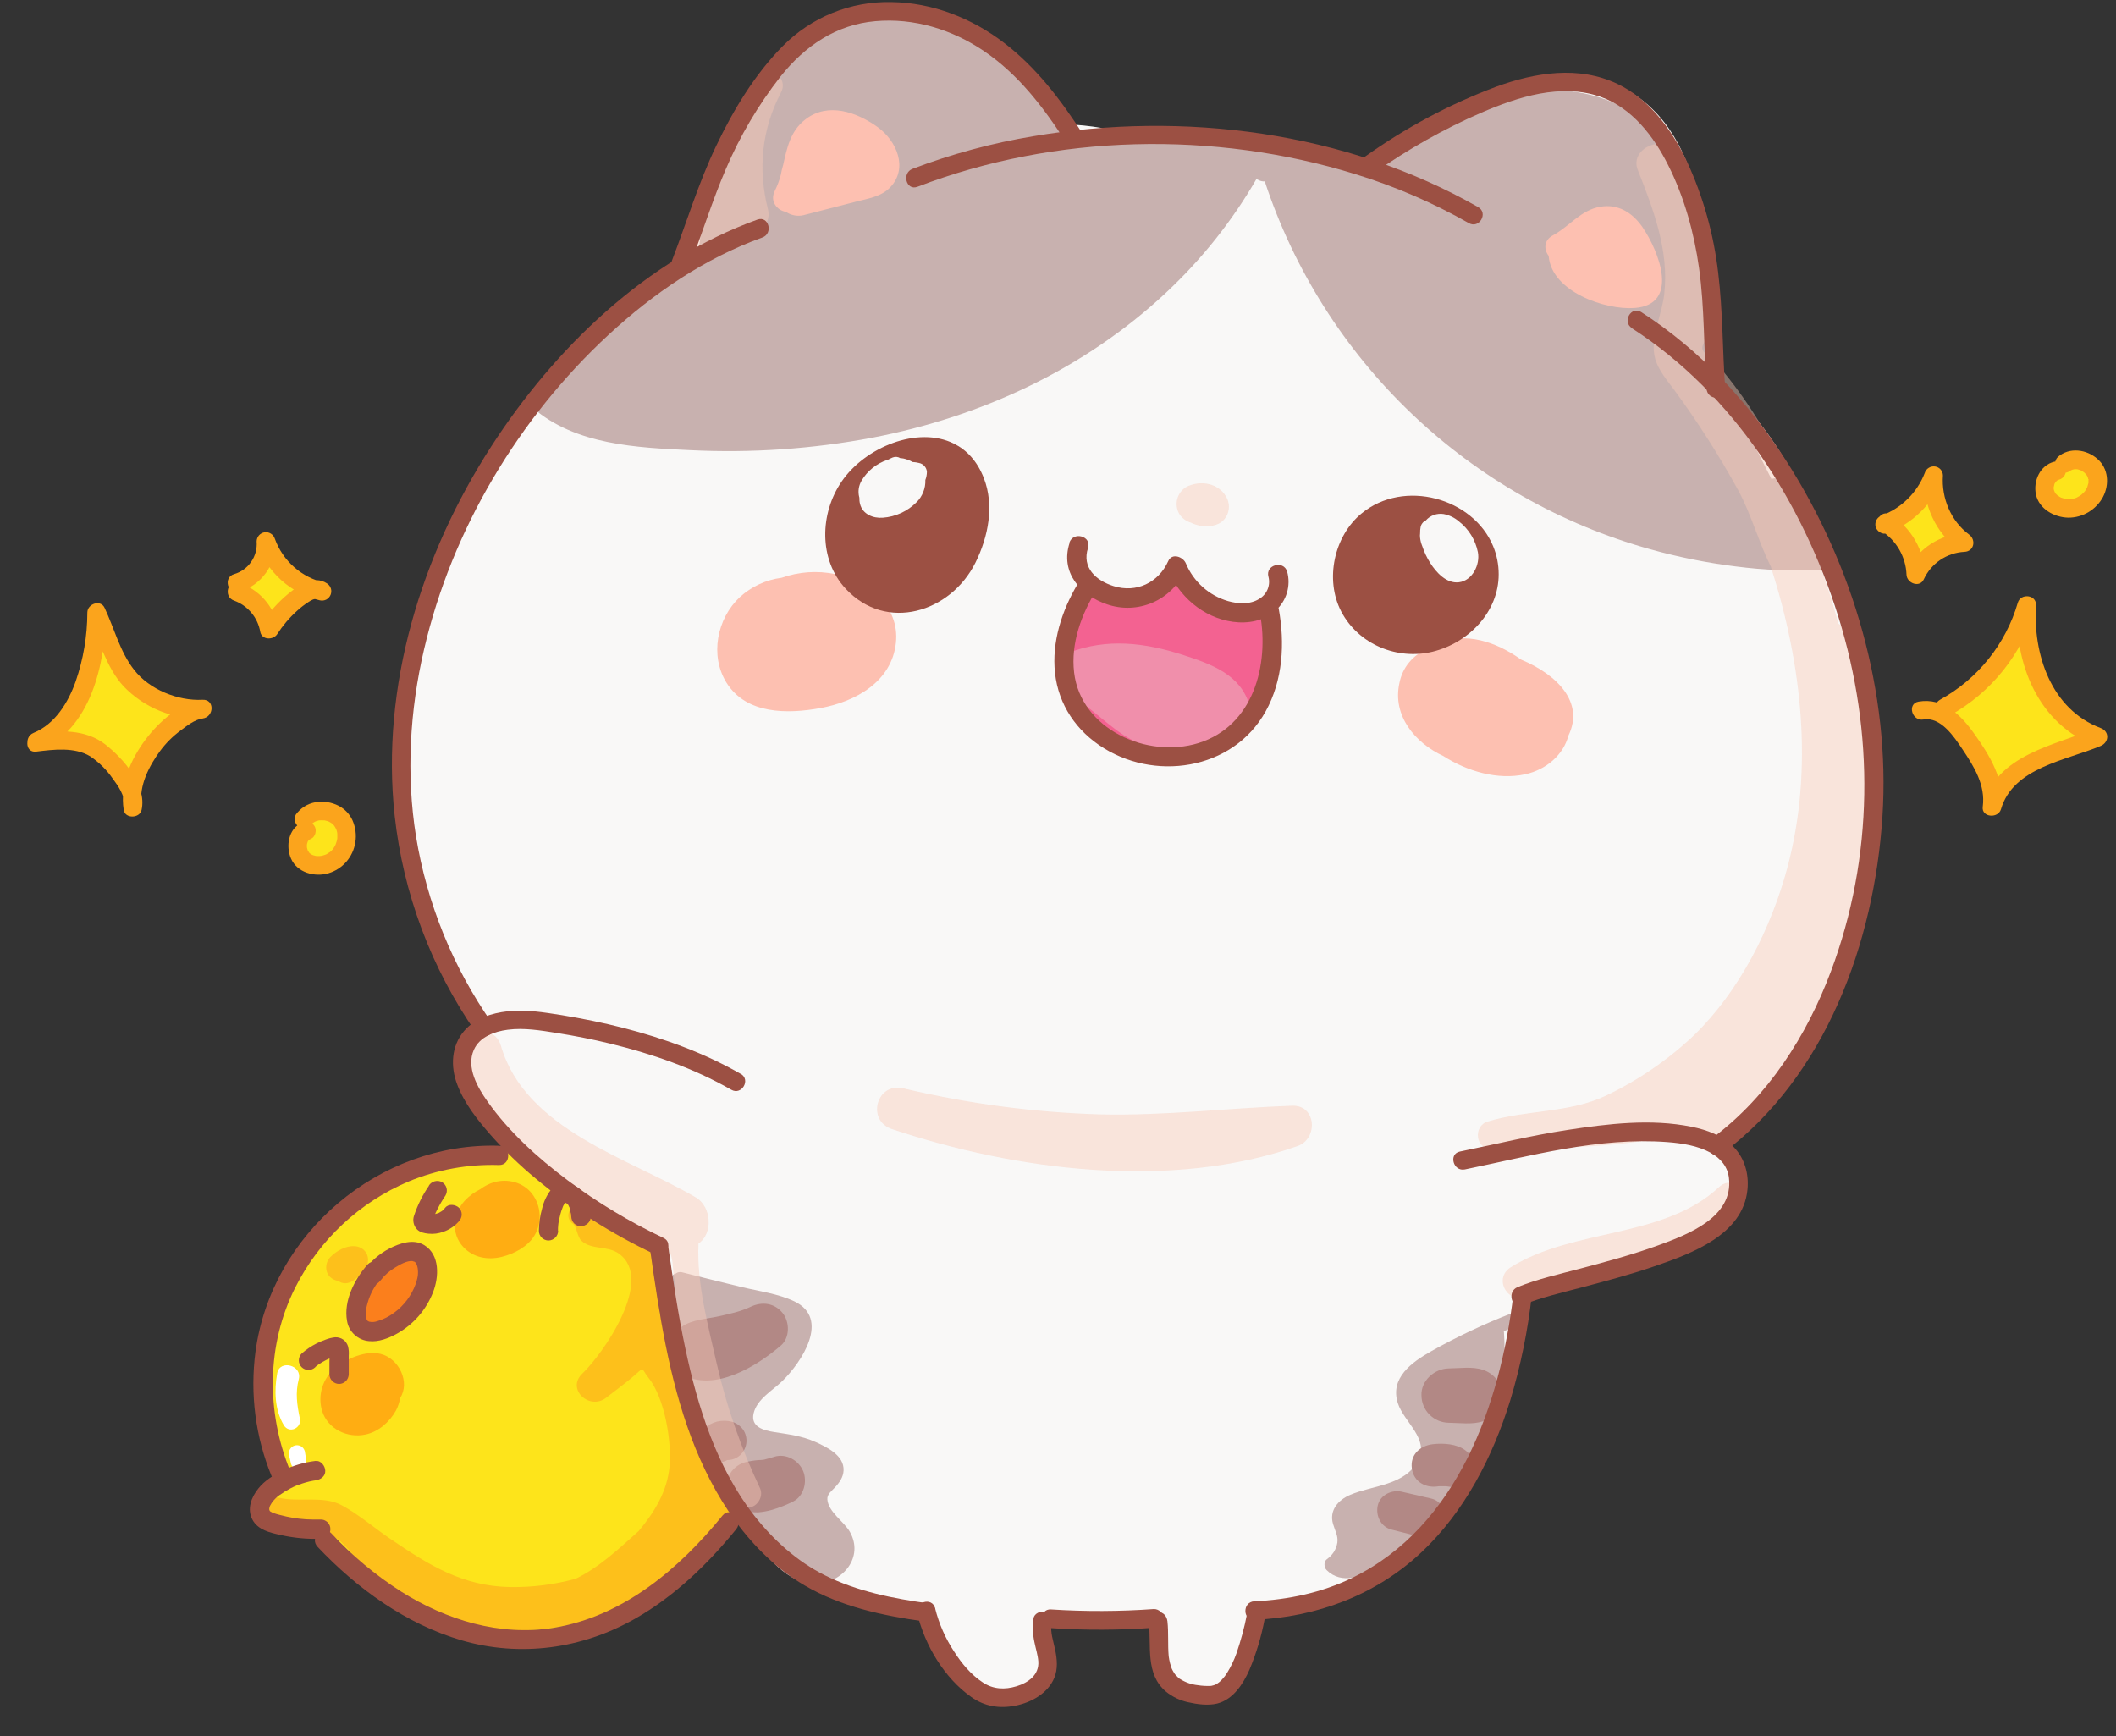 <svg width="39" height="32" viewBox="0 0 39 32" fill="none" xmlns="http://www.w3.org/2000/svg">
    <rect x="0" y="0" width="39" height="32" fill="#333333" stroke="none"/>
    <path d="M34.473 13.607C34.441 12.162 34.011 10.835 33.428 9.523C33.012 8.587 32.52 7.735 31.757 7.106C31.757 7.099 31.757 7.093 31.757 7.085C31.628 6.061 31.535 5.026 31.361 4.008C31.22 3.175 30.922 2.324 30.214 1.806C28.693 0.691 26.503 2.193 25.212 3.034C24.848 2.965 24.48 2.908 24.118 2.815C23.573 2.674 23.033 2.53 22.474 2.453C21.792 2.357 21.101 2.342 20.416 2.41C20.384 2.382 20.344 2.364 20.302 2.358C20.087 2.321 19.871 2.299 19.654 2.291C18.759 1 17.367 0.04 15.752 0.284H15.747C15.725 0.287 15.704 0.289 15.683 0.293C15.652 0.297 15.623 0.307 15.597 0.324C15.571 0.341 15.549 0.363 15.533 0.389C15.047 0.468 14.607 0.672 14.284 1.127C13.739 1.898 13.371 2.806 13.003 3.686C12.783 4.054 12.591 4.44 12.55 4.81C12.548 4.836 12.552 4.861 12.562 4.885C10.629 6.559 8.868 8.402 7.992 10.869C7.505 12.242 7.232 13.774 7.419 15.229C7.591 16.572 8.21 17.797 8.886 18.956C7.42 20.016 11.194 22.622 12.047 23.045C12.32 23.709 12.241 24.574 12.368 25.258C12.514 26.049 12.761 26.841 13.191 27.528C13.609 28.19 14.196 28.73 14.891 29.092C15.523 29.426 16.377 29.785 17.097 29.795C17.101 29.795 17.105 29.795 17.108 29.795C17.309 30.468 17.748 31.305 18.498 31.278C19.395 31.246 19.437 30.446 19.307 29.758C19.97 29.893 20.655 29.854 21.333 29.863C21.331 29.996 21.3 30.142 21.326 30.262C21.342 30.333 21.364 30.401 21.394 30.467C21.388 30.488 21.387 30.51 21.39 30.531C21.424 30.709 21.472 30.898 21.614 31.024C21.702 31.106 21.819 31.15 21.939 31.147C22.039 31.195 22.15 31.214 22.261 31.202C22.972 31.133 23.072 30.27 23.048 29.67C26.019 29.977 27.898 26.785 27.913 24.111C28.038 23.735 28.626 23.656 28.944 23.565L29.98 23.269C30.515 23.116 31.132 23.008 31.576 22.649C32.056 22.262 32.172 21.566 31.841 21.124C32.298 20.772 32.724 20.157 32.914 19.893C33.345 19.3 33.671 18.658 33.798 17.969C33.82 17.926 33.841 17.883 33.862 17.837C34.441 16.563 34.503 14.988 34.473 13.607ZM12.865 4.622H12.87L12.745 4.728C12.729 4.723 12.711 4.724 12.694 4.728C12.677 4.733 12.662 4.742 12.65 4.755C12.712 4.697 12.785 4.652 12.865 4.622Z" fill="#F9F8F7"/>
    <path d="M13.142 26.849C12.877 26.396 12.669 25.91 12.524 25.405C12.356 24.79 12.376 24.178 12.325 23.55C12.302 23.274 12.287 23.003 12.06 22.814C11.95 22.728 11.825 22.66 11.693 22.614L10.319 21.728C9.989 21.512 9.668 21.201 9.263 21.184C9.23 21.183 9.198 21.189 9.169 21.202C9.139 21.215 9.112 21.234 9.09 21.257C7.71 21.179 6.416 21.821 5.59 22.956C4.801 24.042 4.361 26.003 5.13 27.23C4.966 27.309 4.786 27.388 4.743 27.575C4.7 27.777 4.838 27.94 5.006 28.026C5.068 28.057 5.144 28.054 5.205 28.078C5.502 28.06 5.762 28.174 5.986 28.422C6.037 28.486 6.095 28.544 6.159 28.595C6.491 28.924 6.853 29.223 7.24 29.485C8.773 30.515 10.45 30.488 11.973 29.461C12.357 29.196 12.722 28.905 13.066 28.59C13.294 28.385 13.565 28.193 13.591 27.863C13.621 27.491 13.315 27.153 13.142 26.849Z" fill="#FDE41B"/>
    <path d="M33.536 10.07C33.527 10.07 33.518 10.07 33.509 10.07C33.316 9.674 33.106 9.287 32.879 8.908C32.857 8.869 32.822 8.839 32.779 8.825C32.737 8.811 32.691 8.812 32.65 8.83C32.394 8.323 32.137 7.817 31.878 7.312C31.769 7.112 31.673 6.905 31.593 6.692C31.522 6.468 31.48 6.236 31.47 6.001C31.437 5.504 31.402 5.01 31.313 4.521C31.16 3.681 30.925 2.746 30.227 2.189C29.61 1.696 28.771 1.582 28.01 1.707C27.04 1.867 26.194 2.431 25.398 2.978C24.745 2.829 24.084 2.714 23.418 2.634V2.629C23.375 2.48 23.184 2.494 23.129 2.6C22.793 2.564 22.457 2.536 22.121 2.517C22.114 2.517 22.108 2.517 22.102 2.517C21.276 2.341 20.419 2.358 19.599 2.566C19.456 1.766 18.941 1.069 18.239 0.653C17.416 0.166 16.399 0.14 15.516 0.481C14.581 0.842 13.841 1.56 13.402 2.458C13.181 2.91 13.029 3.393 12.952 3.891C12.915 4.132 12.921 4.386 12.871 4.623C12.82 4.859 12.612 4.951 12.411 5.053C11.373 5.573 10.476 6.338 9.8 7.282C9.777 7.319 9.768 7.363 9.772 7.407C9.777 7.45 9.796 7.491 9.826 7.522C10.61 8.2 11.741 8.251 12.728 8.297C13.851 8.352 14.977 8.275 16.082 8.066C18.087 7.681 19.99 6.799 21.488 5.397C22.145 4.784 22.707 4.078 23.157 3.3C23.172 3.308 23.188 3.314 23.204 3.322C23.237 3.338 23.274 3.346 23.311 3.343C23.847 4.969 24.776 6.439 26.015 7.621C27.253 8.804 28.764 9.663 30.414 10.123C30.928 10.267 31.453 10.372 31.983 10.439C32.25 10.473 32.518 10.499 32.787 10.506C32.989 10.511 33.193 10.5 33.396 10.506C33.41 10.509 33.424 10.51 33.439 10.508C33.491 10.508 33.543 10.512 33.595 10.517C33.898 10.548 33.885 10.02 33.536 10.07Z" fill="#C8B1AF"/>
    <path d="M15.665 28.235C15.557 28.043 15.264 27.865 15.249 27.633C15.243 27.536 15.333 27.476 15.392 27.411C15.471 27.325 15.543 27.225 15.548 27.102C15.561 26.823 15.241 26.672 15.025 26.574C14.78 26.465 14.534 26.435 14.272 26.394C14.078 26.363 13.833 26.302 13.889 26.051C13.949 25.787 14.24 25.628 14.42 25.452C14.777 25.103 15.308 24.303 14.639 23.984C14.342 23.843 13.986 23.798 13.668 23.721C13.302 23.633 12.937 23.543 12.572 23.449C12.552 23.444 12.531 23.443 12.511 23.447C12.491 23.45 12.472 23.459 12.456 23.472C12.435 23.476 12.417 23.485 12.402 23.5C12.387 23.514 12.377 23.532 12.372 23.553C12.311 23.823 12.337 24.105 12.361 24.38C12.385 24.658 12.424 24.934 12.477 25.208C12.588 25.767 12.761 26.313 12.991 26.834C13.218 27.349 13.502 27.836 13.837 28.287C14.125 28.675 14.507 29.205 15.052 29.187C15.539 29.17 15.925 28.696 15.665 28.235Z" fill="#C8B1AF"/>
    <path d="M27.86 24.205C27.351 24.402 26.855 24.636 26.379 24.904C26.026 25.103 25.612 25.395 25.764 25.862C25.879 26.218 26.351 26.514 26.135 26.922C25.894 27.379 25.304 27.373 24.887 27.55C24.665 27.644 24.494 27.837 24.57 28.09C24.604 28.208 24.666 28.305 24.649 28.431C24.639 28.493 24.617 28.551 24.584 28.604C24.55 28.656 24.507 28.701 24.456 28.737C24.395 28.782 24.401 28.889 24.451 28.938C24.727 29.211 25.126 29.064 25.401 28.868C25.737 28.628 26.049 28.355 26.332 28.054C26.897 27.451 27.352 26.732 27.578 25.934C27.706 25.486 27.754 25.019 27.719 24.554C27.718 24.549 27.717 24.543 27.716 24.538C27.794 24.501 27.873 24.463 27.951 24.427C28.071 24.37 27.989 24.155 27.86 24.205Z" fill="#C8B1AF"/>
    <path d="M14.426 24.202C14.277 24.015 14.048 23.984 13.837 24.084C13.647 24.175 13.45 24.214 13.244 24.261C13.022 24.31 12.748 24.32 12.563 24.456C12.271 24.671 12.203 25.129 12.563 25.329C13.163 25.664 13.935 25.19 14.39 24.801C14.561 24.657 14.557 24.367 14.426 24.202Z" fill="#B28885"/>
    <path d="M14.802 27.11C14.718 26.912 14.486 26.781 14.27 26.849C14.22 26.865 14.171 26.879 14.12 26.892L14.084 26.902C14.047 26.908 14.011 26.91 13.974 26.91C13.893 26.917 13.812 26.93 13.733 26.95C13.634 26.978 13.547 27.037 13.485 27.118C13.423 27.199 13.389 27.298 13.388 27.401C13.396 27.588 13.525 27.821 13.733 27.851C13.812 27.867 13.893 27.875 13.974 27.874C14.062 27.866 14.15 27.85 14.235 27.826C14.367 27.787 14.495 27.736 14.617 27.674C14.819 27.575 14.883 27.302 14.802 27.11Z" fill="#B28885"/>
    <path d="M13.711 26.372C13.662 26.292 13.585 26.233 13.496 26.205C13.404 26.18 13.307 26.179 13.214 26.201C13.125 26.225 13.042 26.27 12.973 26.333C12.905 26.388 12.866 26.509 12.866 26.591C12.867 26.688 12.905 26.781 12.973 26.85C13.042 26.918 13.135 26.957 13.232 26.957C13.292 26.955 13.351 26.939 13.404 26.91C13.466 26.91 13.526 26.895 13.58 26.864C13.621 26.84 13.657 26.808 13.685 26.77C13.714 26.733 13.735 26.689 13.747 26.643C13.759 26.598 13.762 26.55 13.755 26.503C13.749 26.456 13.733 26.41 13.709 26.369L13.711 26.372Z" fill="#B28885"/>
    <path d="M27.329 25.246C27.14 25.182 26.898 25.219 26.699 25.221C26.438 25.225 26.186 25.449 26.199 25.721C26.201 25.854 26.254 25.98 26.348 26.073C26.441 26.166 26.567 26.22 26.699 26.222C26.897 26.224 27.141 26.26 27.329 26.195C27.528 26.127 27.7 25.945 27.691 25.722C27.688 25.615 27.651 25.511 27.586 25.426C27.521 25.341 27.431 25.278 27.329 25.246Z" fill="#B28885"/>
    <path d="M27.009 26.731C26.851 26.61 26.603 26.595 26.41 26.617C26.175 26.644 25.987 26.809 26.022 27.065C26.056 27.314 26.281 27.434 26.515 27.393H26.522H26.53C26.566 27.393 26.6 27.393 26.636 27.393C26.643 27.393 26.65 27.393 26.658 27.393C26.695 27.399 26.732 27.404 26.77 27.409C26.789 27.409 26.808 27.405 26.827 27.404C26.981 27.394 27.139 27.299 27.176 27.138C27.213 26.969 27.142 26.833 27.009 26.731Z" fill="#B28885"/>
    <path d="M26.379 27.619L25.839 27.494C25.655 27.451 25.438 27.55 25.394 27.746C25.351 27.934 25.45 28.141 25.646 28.191L26.184 28.327C26.37 28.373 26.591 28.266 26.635 28.068C26.678 27.883 26.579 27.665 26.379 27.619Z" fill="#B28885"/>
    <path d="M15.392 10.581C15.063 10.513 14.722 10.537 14.405 10.649C14.117 10.686 13.849 10.811 13.635 11.006C13.214 11.4 13.079 12.083 13.389 12.581C13.756 13.171 14.52 13.16 15.123 13.05C15.769 12.932 16.438 12.563 16.513 11.845C16.583 11.171 16.001 10.701 15.392 10.581Z" fill="#FDC0B1"/>
    <path d="M28.038 12.158C27.584 11.835 27.014 11.628 26.473 11.869C26.414 11.895 26.358 11.926 26.305 11.962C26.174 12.016 26.059 12.101 25.97 12.21C25.88 12.319 25.82 12.448 25.793 12.587C25.658 13.194 26.085 13.694 26.602 13.934C27.047 14.22 27.607 14.379 28.109 14.271C28.506 14.185 28.817 13.906 28.907 13.559C29.207 12.947 28.701 12.435 28.038 12.158Z" fill="#FDC0B1"/>
    <path d="M16.177 2.343C15.789 2.065 15.262 1.878 14.844 2.201C14.563 2.418 14.505 2.73 14.434 3.041C14.417 3.1 14.401 3.161 14.391 3.222C14.365 3.323 14.328 3.421 14.282 3.514C14.181 3.709 14.322 3.877 14.486 3.905C14.533 3.937 14.586 3.959 14.641 3.969C14.696 3.98 14.753 3.979 14.808 3.966L15.79 3.713C16.002 3.659 16.245 3.622 16.405 3.455C16.748 3.1 16.523 2.592 16.177 2.343Z" fill="#FDC0B1"/>
    <path d="M30.271 4.184C30.088 3.92 29.826 3.754 29.496 3.81C29.134 3.871 28.928 4.172 28.622 4.337C28.45 4.43 28.454 4.601 28.545 4.718C28.545 4.722 28.545 4.726 28.545 4.73C28.606 5.375 29.579 5.715 30.122 5.677C30.971 5.619 30.574 4.625 30.271 4.184Z" fill="#FDC0B1"/>
    <g style="mix-blend-mode:multiply" opacity="0.43">
        <path d="M14.008 27.429C13.661 26.696 13.393 25.927 13.211 25.137C13.052 24.431 12.838 23.654 12.874 22.919C13.146 22.736 13.116 22.241 12.826 22.07C11.592 21.346 9.683 20.822 9.233 19.277C9.099 18.817 8.444 19.014 8.525 19.472C8.664 20.252 9.098 20.945 9.678 21.476C10.386 22.122 11.202 22.443 12.024 22.886C12.248 22.899 12.372 23.031 12.396 23.282C12.402 23.347 12.409 23.411 12.414 23.477C12.454 23.73 12.437 24.003 12.457 24.258C12.487 24.675 12.549 25.089 12.641 25.496C12.824 26.314 13.127 27.046 13.652 27.705C13.821 27.921 14.109 27.646 14.008 27.429Z" fill="#F7C9B6"/>
    </g>
    <g style="mix-blend-mode:multiply" opacity="0.43">
        <path d="M31.684 21.878C30.66 22.834 29.021 22.627 27.848 23.354C27.504 23.569 27.805 24.064 28.163 23.892C29.464 23.264 31.069 23.476 32.062 22.256C32.275 21.993 31.94 21.638 31.684 21.878Z" fill="#F7C9B6"/>
    </g>
    <g style="mix-blend-mode:multiply" opacity="0.43">
        <path d="M23.815 20.379C22.629 20.422 21.46 20.567 20.271 20.539C19.049 20.502 17.835 20.341 16.646 20.058C16.156 19.945 15.964 20.65 16.439 20.809C18.73 21.577 21.585 21.942 23.916 21.122C24.297 20.988 24.265 20.364 23.815 20.379Z" fill="#F7C9B6"/>
    </g>
    <g style="mix-blend-mode:multiply" opacity="0.43">
        <path d="M34.023 11.658C33.997 11.588 33.947 11.53 33.882 11.494C33.769 11.064 33.631 10.642 33.468 10.229C33.386 9.748 33.151 9.262 32.969 8.841C32.666 8.128 32.264 7.461 31.774 6.861C31.697 6.768 31.374 6.509 31.375 6.418C31.375 6.319 31.504 6.188 31.545 6.09C31.695 5.733 31.7 5.366 31.652 4.988C31.556 4.228 31.221 3.518 30.886 2.835C30.697 2.451 30.025 2.724 30.185 3.131C30.477 3.869 30.769 4.631 30.671 5.439C30.631 5.765 30.458 6.145 30.482 6.473C30.503 6.758 30.697 6.967 30.858 7.188C31.291 7.777 31.684 8.394 32.036 9.035C32.271 9.466 32.413 9.992 32.639 10.447C33.215 12.245 33.427 14.177 32.944 15.988C32.642 17.111 32.066 18.257 31.23 19.073C30.75 19.53 30.2 19.908 29.601 20.193C28.92 20.518 28.138 20.451 27.419 20.671C27.149 20.753 27.19 21.179 27.487 21.173C28.618 21.15 29.949 21.18 31.096 20.854C31.198 21.01 31.426 21.102 31.602 21.001C33.022 20.178 33.988 18.316 34.353 16.768C34.752 15.075 34.659 13.284 34.023 11.658Z" fill="#F7C9B6"/>
    </g>
    <g style="mix-blend-mode:multiply" opacity="0.43">
        <path d="M22.604 9.162C22.457 8.898 22.115 8.844 21.863 8.976C21.781 9.025 21.722 9.104 21.698 9.197C21.674 9.289 21.687 9.387 21.734 9.47C21.784 9.549 21.86 9.607 21.95 9.633C22.056 9.685 22.175 9.707 22.294 9.697C22.423 9.682 22.532 9.638 22.601 9.521C22.633 9.466 22.649 9.405 22.65 9.342C22.65 9.279 22.634 9.217 22.604 9.162Z" fill="#F7C9B6"/>
    </g>
    <g style="mix-blend-mode:multiply" opacity="0.43">
        <path d="M13.954 1.444C13.712 1.831 13.547 2.261 13.468 2.71C13.463 2.716 13.459 2.72 13.455 2.726C13.157 3.184 12.965 3.717 12.688 4.193C12.497 4.519 12.981 4.925 13.229 4.61C13.386 4.41 13.561 4.3 13.822 4.297C13.875 4.296 13.927 4.283 13.974 4.26C14.022 4.236 14.063 4.202 14.095 4.16C14.127 4.117 14.149 4.069 14.159 4.017C14.17 3.965 14.168 3.912 14.155 3.86C13.966 3.111 14.038 2.389 14.396 1.702C14.548 1.409 14.129 1.162 13.954 1.444Z" fill="#F7C9B6"/>
    </g>
    <path d="M23.447 11.546C23.445 11.484 23.43 11.424 23.403 11.369C23.375 11.314 23.335 11.266 23.286 11.229C23.237 11.191 23.18 11.166 23.12 11.153C23.06 11.141 22.997 11.143 22.938 11.158C22.777 11.197 22.034 11.244 22.045 10.954C22.056 10.695 21.678 10.514 21.503 10.729C21.202 11.097 20.728 11.257 20.333 10.911C20.006 10.627 19.579 11.04 19.825 11.371C19.714 11.704 19.695 12.061 19.768 12.404C19.814 12.669 19.915 12.922 20.067 13.145C20.55 13.852 21.381 14.017 22.148 13.686C23.006 13.314 23.492 12.47 23.447 11.546Z" fill="#F36291"/>
    <path d="M23.031 13.008C22.872 12.431 22.323 12.239 21.802 12.07C21.1 11.844 20.406 11.758 19.707 12.027C19.329 12.173 19.432 12.716 19.802 12.704C19.822 12.817 19.886 12.917 19.98 12.983C20.373 13.272 20.718 13.656 21.212 13.769C21.741 13.89 22.266 13.688 22.752 13.499C22.953 13.42 23.092 13.234 23.031 13.008Z" fill="#F08FAB"/>
    <path d="M13.276 27.377C13.276 27.373 13.276 27.367 13.273 27.362C13.254 27.288 13.22 27.219 13.171 27.161C13.122 27.102 13.061 27.055 12.992 27.023C13.003 26.804 12.987 26.585 12.945 26.37C12.876 26.011 12.773 25.659 12.637 25.319C12.685 24.931 12.415 24.516 12.174 24.242C12.167 24.235 12.159 24.227 12.151 24.221C12.256 23.869 12.286 23.507 12.194 23.166C12.108 22.847 11.839 22.672 11.537 22.576C11.416 22.537 11.084 22.567 10.984 22.506C10.883 22.445 10.892 22.294 10.756 22.232C10.536 22.133 10.361 22.42 10.565 22.559C10.626 22.602 10.641 22.8 10.717 22.869C10.906 23.041 11.199 22.955 11.405 23.104C12.075 23.58 11.121 24.945 10.731 25.318C10.433 25.604 10.866 26 11.173 25.76C11.329 25.638 11.492 25.52 11.644 25.392C11.902 25.177 11.795 25.197 11.952 25.392C12.254 25.769 12.383 26.578 12.34 27.032C12.297 27.486 12.064 27.869 11.772 28.218C11.398 28.552 11.045 28.887 10.61 29.098C10.217 29.205 9.811 29.257 9.404 29.251C8.528 29.236 7.905 28.846 7.205 28.37C6.911 28.171 6.607 27.907 6.295 27.741C5.956 27.561 5.526 27.69 5.151 27.606C4.823 27.532 4.69 28.009 5.012 28.11C5.238 28.178 5.472 28.22 5.708 28.235C6.13 28.272 6.191 28.301 6.446 28.585C6.722 28.893 7.005 29.195 7.347 29.427C8.087 29.928 8.95 30.107 9.834 30.04C11.247 29.934 13.203 29.128 13.519 27.561C13.526 27.529 13.524 27.497 13.513 27.466C13.502 27.436 13.483 27.409 13.457 27.39C13.431 27.371 13.4 27.359 13.368 27.357C13.336 27.355 13.304 27.362 13.276 27.377Z" fill="#FDC01B"/>
    <path d="M6.751 23.093C6.728 23.056 6.696 23.024 6.658 23.003C6.62 22.981 6.577 22.969 6.533 22.968C6.372 22.957 6.196 23.058 6.088 23.169C5.993 23.267 5.982 23.442 6.088 23.539C6.129 23.576 6.18 23.6 6.235 23.609C6.274 23.638 6.322 23.653 6.37 23.652C6.463 23.648 6.546 23.583 6.612 23.523C6.668 23.472 6.714 23.413 6.751 23.347C6.773 23.308 6.784 23.264 6.784 23.22C6.784 23.175 6.773 23.132 6.751 23.093Z" fill="#FDC01B"/>
    <path d="M5.527 26.144C5.475 25.893 5.441 25.67 5.507 25.419C5.574 25.16 5.156 25.052 5.11 25.309C5.052 25.628 5.062 25.983 5.232 26.268C5.33 26.43 5.565 26.32 5.527 26.144Z" fill="white"/>
    <path d="M5.644 26.905L5.618 26.746C5.607 26.708 5.582 26.675 5.547 26.655C5.513 26.636 5.472 26.631 5.433 26.641C5.395 26.652 5.363 26.678 5.344 26.712C5.324 26.747 5.319 26.787 5.329 26.826C5.341 26.878 5.353 26.93 5.365 26.983C5.376 27.019 5.4 27.051 5.433 27.069C5.467 27.088 5.506 27.093 5.543 27.083C5.579 27.072 5.61 27.047 5.629 27.014C5.647 26.981 5.653 26.942 5.644 26.905Z" fill="white"/>
    <path d="M7.809 23.572C7.808 23.551 7.806 23.529 7.802 23.508C7.818 23.349 7.703 23.17 7.524 23.185C7.51 23.185 7.497 23.188 7.483 23.19C7.391 23.173 7.297 23.188 7.215 23.233C7.03 23.334 6.881 23.514 6.757 23.681C6.628 23.853 6.491 24.036 6.548 24.266C6.561 24.322 6.587 24.374 6.622 24.419C6.657 24.463 6.701 24.5 6.752 24.527C6.803 24.553 6.858 24.569 6.915 24.573C6.972 24.576 7.029 24.567 7.083 24.547C7.289 24.474 7.456 24.292 7.58 24.083C7.719 23.941 7.812 23.759 7.809 23.572Z" fill="#FB7F1C"/>
    <path d="M7.014 24.953C6.737 24.886 6.39 25.039 6.18 25.212C6.065 25.306 5.981 25.432 5.938 25.573C5.895 25.715 5.895 25.867 5.938 26.009C6.046 26.341 6.404 26.509 6.736 26.439C6.975 26.389 7.178 26.21 7.296 26C7.335 25.927 7.361 25.849 7.374 25.767C7.566 25.475 7.352 25.035 7.014 24.953Z" fill="#FFAD12"/>
    <path d="M9.807 22.002C9.643 21.79 9.36 21.717 9.105 21.789C9.015 21.816 8.931 21.858 8.856 21.915C8.745 21.969 8.645 22.043 8.561 22.134C8.346 22.374 8.309 22.737 8.539 22.983C8.723 23.18 8.991 23.228 9.246 23.165C9.473 23.11 9.725 22.978 9.849 22.774C9.92 22.656 9.954 22.519 9.946 22.382C9.939 22.244 9.891 22.112 9.807 22.002Z" fill="#FFAD12"/>
    <path d="M13.651 19.792C12.976 19.405 12.236 19.137 11.485 18.944C11.111 18.848 10.731 18.772 10.35 18.709C10.022 18.658 9.687 18.601 9.355 18.639C9.061 18.672 8.756 18.768 8.556 18.999C8.316 19.277 8.3 19.657 8.427 19.989C8.559 20.34 8.8 20.64 9.045 20.92C9.299 21.207 9.575 21.474 9.87 21.718C10.537 22.273 11.272 22.741 12.056 23.111C12.255 23.205 12.428 22.91 12.229 22.816C11.605 22.521 11.012 22.164 10.459 21.751C9.912 21.341 9.383 20.863 8.987 20.304C8.802 20.043 8.588 19.673 8.734 19.348C8.841 19.108 9.113 19.011 9.356 18.979C9.657 18.939 9.963 18.991 10.26 19.038C10.591 19.09 10.919 19.155 11.245 19.234C12.02 19.423 12.784 19.687 13.479 20.085C13.67 20.195 13.843 19.899 13.651 19.79L13.651 19.792Z" fill="#9C5043"/>
    <path d="M18.134 8.814C18.012 8.498 17.816 8.292 17.582 8.176C16.916 7.845 15.946 8.24 15.512 8.875C15.11 9.462 15.085 10.312 15.586 10.85C16.339 11.66 17.523 11.284 17.978 10.371C18.217 9.89 18.328 9.315 18.134 8.814ZM16.894 9.255C16.728 9.423 16.507 9.525 16.271 9.542C16.092 9.556 15.897 9.477 15.851 9.287C15.841 9.249 15.838 9.209 15.839 9.169C15.838 9.166 15.837 9.164 15.836 9.161C15.81 9.059 15.826 8.951 15.879 8.86C15.986 8.679 16.154 8.544 16.352 8.477H16.359C16.39 8.46 16.422 8.445 16.454 8.431C16.477 8.422 16.501 8.419 16.525 8.421C16.549 8.423 16.573 8.431 16.593 8.444C16.614 8.445 16.635 8.447 16.655 8.451C16.713 8.464 16.769 8.486 16.82 8.515C16.861 8.517 16.901 8.523 16.94 8.533C16.979 8.541 17.013 8.561 17.039 8.59C17.065 8.62 17.081 8.657 17.084 8.696C17.083 8.747 17.074 8.798 17.055 8.847C17.058 8.922 17.045 8.997 17.017 9.068C16.989 9.138 16.948 9.202 16.894 9.256V9.255Z" fill="#9C5043"/>
    <path d="M27.52 10.067C27.153 9.178 25.876 8.82 25.094 9.464C24.586 9.882 24.416 10.683 24.719 11.268C25.034 11.874 25.749 12.172 26.408 12.01C27.066 11.848 27.624 11.278 27.622 10.583C27.622 10.406 27.588 10.231 27.52 10.067ZM26.889 10.732C26.66 10.76 26.469 10.549 26.36 10.375C26.298 10.278 26.249 10.173 26.213 10.064C26.193 10.016 26.18 9.966 26.174 9.914C26.17 9.886 26.17 9.857 26.174 9.828C26.173 9.79 26.176 9.752 26.183 9.715C26.188 9.688 26.2 9.662 26.217 9.641C26.234 9.619 26.256 9.602 26.281 9.591C26.321 9.545 26.372 9.511 26.429 9.491C26.486 9.47 26.547 9.465 26.607 9.474C26.711 9.494 26.808 9.54 26.888 9.609C27.07 9.75 27.194 9.952 27.239 10.178C27.282 10.407 27.139 10.701 26.889 10.732Z" fill="#9C5043"/>
    <path d="M16.91 3.442C19.454 2.467 22.377 2.406 24.976 3.208C25.706 3.432 26.409 3.735 27.072 4.112C27.264 4.222 27.436 3.926 27.244 3.817C24.797 2.421 21.804 2.043 19.047 2.51C18.286 2.636 17.539 2.838 16.818 3.112C16.615 3.19 16.703 3.521 16.909 3.442L16.91 3.442Z" fill="#9C5043"/>
    <path d="M13.96 4.047C11.907 4.785 10.224 6.419 9.057 8.223C7.766 10.22 7.015 12.646 7.274 15.034C7.432 16.468 7.946 17.841 8.77 19.026C8.895 19.206 9.191 19.035 9.066 18.854C8.347 17.826 7.869 16.651 7.667 15.413C7.484 14.27 7.553 13.092 7.816 11.967C8.33 9.76 9.557 7.705 11.217 6.17C12.039 5.409 12.992 4.757 14.051 4.377C14.256 4.303 14.168 3.972 13.96 4.047L13.96 4.047Z" fill="#9C5043"/>
    <path d="M11.985 23.055C12.151 24.218 12.327 25.392 12.741 26.495C13.148 27.579 13.817 28.627 14.837 29.225C15.499 29.612 16.273 29.779 17.024 29.882C17.239 29.912 17.332 29.581 17.115 29.552C16.463 29.463 15.794 29.33 15.201 29.033C14.691 28.778 14.254 28.383 13.903 27.936C13.209 27.047 12.86 25.936 12.63 24.847C12.498 24.224 12.405 23.594 12.315 22.964C12.284 22.749 11.955 22.84 11.985 23.055Z" fill="#9C5043"/>
    <path d="M23.119 29.854C24.263 29.805 25.35 29.404 26.192 28.616C26.994 27.865 27.512 26.851 27.834 25.814C28.027 25.177 28.16 24.525 28.233 23.864C28.259 23.646 27.917 23.649 27.892 23.864C27.653 25.876 26.867 28.136 24.921 29.082C24.361 29.355 23.74 29.485 23.119 29.513C22.899 29.522 22.898 29.864 23.119 29.854H23.119Z" fill="#9C5043"/>
    <path d="M19.371 30.007C20.003 30.048 20.637 30.046 21.269 30C21.315 29.999 21.358 29.981 21.39 29.949C21.422 29.917 21.441 29.873 21.441 29.828C21.441 29.782 21.423 29.738 21.391 29.706C21.359 29.674 21.315 29.656 21.269 29.656C20.637 29.701 20.003 29.704 19.371 29.663C19.151 29.649 19.152 29.991 19.371 30.005V30.007Z" fill="#9C5043"/>
    <path d="M30.078 6.05C31.948 7.255 33.225 9.265 33.881 11.361C34.55 13.501 34.535 15.799 33.745 17.904C33.301 19.088 32.588 20.208 31.565 20.971C31.39 21.1 31.561 21.398 31.737 21.266C33.654 19.837 34.544 17.369 34.695 15.052C34.844 12.77 34.155 10.414 32.925 8.498C32.23 7.415 31.336 6.452 30.25 5.752C30.065 5.633 29.893 5.929 30.078 6.048V6.05Z" fill="#9C5043"/>
    <path d="M12.716 4.888C12.943 4.3 13.129 3.695 13.378 3.116C13.638 2.506 13.977 1.932 14.386 1.41C14.832 0.85 15.41 0.452 16.137 0.39C16.845 0.328 17.544 0.542 18.129 0.937C18.769 1.367 19.244 1.992 19.656 2.635C19.775 2.819 20.071 2.648 19.952 2.462C19.554 1.842 19.101 1.247 18.513 0.795C17.915 0.335 17.188 0.049 16.429 0.038C16.057 0.03 15.687 0.098 15.342 0.238C14.998 0.378 14.685 0.587 14.424 0.852C13.912 1.369 13.511 2.035 13.199 2.69C12.874 3.369 12.657 4.095 12.386 4.799C12.307 5.005 12.638 5.094 12.716 4.89V4.888Z" fill="#9C5043"/>
    <path d="M26.999 21.553C28.223 21.302 29.467 20.955 30.728 21.049C30.998 21.069 31.291 21.116 31.522 21.242C31.716 21.348 31.843 21.505 31.866 21.711C31.949 22.432 31.119 22.749 30.566 22.951C30.092 23.123 29.6 23.256 29.111 23.385C28.73 23.486 28.337 23.573 27.971 23.722C27.77 23.803 27.857 24.134 28.062 24.052C28.406 23.912 28.777 23.827 29.138 23.732C29.593 23.612 30.047 23.492 30.492 23.339C31.174 23.105 32.125 22.76 32.207 21.927C32.236 21.639 32.158 21.35 31.953 21.139C31.748 20.929 31.459 20.823 31.178 20.767C30.429 20.614 29.633 20.712 28.885 20.826C28.219 20.928 27.568 21.088 26.909 21.223C26.693 21.265 26.784 21.597 26.999 21.553Z" fill="#9C5043"/>
    <path d="M16.905 29.736C17.046 30.325 17.404 30.926 17.903 31.278C18.148 31.451 18.42 31.494 18.711 31.437C19.003 31.381 19.314 31.211 19.432 30.923C19.499 30.759 19.484 30.584 19.449 30.413C19.416 30.253 19.355 30.085 19.379 29.918C19.392 29.827 19.356 29.735 19.259 29.708C19.179 29.686 19.062 29.736 19.049 29.828C19.029 29.973 19.034 30.12 19.065 30.264C19.088 30.381 19.128 30.499 19.137 30.619C19.155 30.868 18.954 31.013 18.735 31.079C18.517 31.145 18.305 31.136 18.112 31.007C17.899 30.867 17.728 30.663 17.59 30.447C17.427 30.201 17.307 29.93 17.235 29.643C17.184 29.428 16.855 29.52 16.905 29.734V29.736Z" fill="#9C5043"/>
    <path d="M25.33 3.187C25.948 2.75 26.61 2.377 27.304 2.076C27.979 1.785 28.768 1.531 29.494 1.783C30.079 1.987 30.479 2.51 30.747 3.045C31.043 3.632 31.225 4.294 31.315 4.939C31.418 5.677 31.401 6.426 31.454 7.167C31.47 7.386 31.812 7.387 31.797 7.167C31.747 6.455 31.754 5.737 31.668 5.028C31.586 4.317 31.392 3.623 31.091 2.974C30.818 2.394 30.405 1.83 29.812 1.547C29.098 1.206 28.293 1.336 27.574 1.599C26.714 1.922 25.901 2.356 25.154 2.89C24.976 3.016 25.147 3.313 25.326 3.186L25.33 3.187Z" fill="#9C5043"/>
    <path d="M22.983 29.749C22.936 29.995 22.87 30.237 22.789 30.473C22.745 30.598 22.687 30.718 22.617 30.831C22.591 30.874 22.561 30.914 22.526 30.951C22.493 30.988 22.454 31.02 22.41 31.044C22.403 31.047 22.371 31.062 22.4 31.05C22.39 31.054 22.38 31.058 22.37 31.06C22.355 31.065 22.339 31.069 22.323 31.072C22.331 31.072 22.356 31.072 22.321 31.072C22.239 31.076 22.158 31.072 22.077 31.059C21.96 31.047 21.847 31.007 21.747 30.943C21.72 30.926 21.741 30.943 21.713 30.916C21.695 30.899 21.678 30.881 21.661 30.863C21.63 30.828 21.672 30.88 21.656 30.857C21.649 30.847 21.642 30.837 21.636 30.827C21.622 30.804 21.609 30.781 21.598 30.757C21.586 30.732 21.612 30.795 21.596 30.752C21.592 30.743 21.589 30.734 21.586 30.724C21.578 30.701 21.571 30.678 21.565 30.655C21.559 30.631 21.554 30.607 21.549 30.583C21.549 30.57 21.545 30.558 21.543 30.546C21.542 30.534 21.543 30.536 21.543 30.555C21.543 30.545 21.543 30.535 21.54 30.525C21.521 30.309 21.54 30.094 21.517 29.882C21.506 29.791 21.446 29.71 21.345 29.71C21.259 29.71 21.163 29.789 21.173 29.882C21.224 30.325 21.101 30.852 21.492 31.179C21.609 31.274 21.747 31.34 21.894 31.372C22.063 31.411 22.264 31.439 22.435 31.397C22.727 31.323 22.912 31.038 23.026 30.78C23.154 30.477 23.248 30.162 23.309 29.84C23.352 29.625 23.024 29.533 22.979 29.749L22.983 29.749Z" fill="#9C5043"/>
    <path d="M19.714 10.005C19.537 10.548 19.91 10.971 20.403 11.138C20.676 11.232 20.974 11.222 21.24 11.108C21.506 10.994 21.719 10.785 21.839 10.522L21.514 10.479C21.722 10.986 22.17 11.383 22.723 11.46C23.001 11.498 23.294 11.446 23.508 11.255C23.608 11.168 23.681 11.054 23.719 10.927C23.757 10.8 23.759 10.665 23.724 10.537C23.66 10.317 23.316 10.411 23.379 10.631C23.399 10.709 23.393 10.79 23.362 10.864C23.331 10.938 23.276 10.999 23.207 11.039C23.038 11.145 22.816 11.131 22.631 11.078C22.459 11.027 22.3 10.939 22.166 10.819C22.032 10.698 21.926 10.55 21.857 10.384C21.806 10.262 21.602 10.185 21.532 10.341C21.352 10.741 20.944 10.933 20.527 10.803C20.199 10.701 19.936 10.462 20.053 10.099C20.124 9.881 19.781 9.787 19.709 10.004L19.714 10.005Z" fill="#9C5043"/>
    <path d="M19.912 10.682C19.613 11.156 19.405 11.726 19.436 12.295C19.467 12.889 19.768 13.395 20.254 13.73C21.249 14.416 22.721 14.204 23.327 13.111C23.646 12.537 23.684 11.854 23.568 11.219C23.525 10.994 23.184 11.09 23.224 11.314C23.396 12.257 23.1 13.38 22.089 13.695C21.149 13.988 19.921 13.443 19.797 12.395C19.733 11.854 19.933 11.313 20.216 10.862C20.339 10.667 20.031 10.489 19.909 10.682H19.912Z" fill="#9C5043"/>
    <path d="M35.846 13.044C36.21 12.844 36.53 12.575 36.789 12.251C37.048 11.927 37.241 11.555 37.355 11.156C37.32 11.65 37.392 12.157 37.611 12.6C37.831 13.043 38.207 13.418 38.672 13.585C38.299 13.746 37.897 13.838 37.531 14.015C37.164 14.193 36.821 14.479 36.715 14.872C36.785 14.446 36.532 14.042 36.291 13.684C36.08 13.373 35.774 13.02 35.407 13.099" fill="#FDE41B"/>
    <path d="M35.931 13.191C36.703 12.764 37.273 12.049 37.519 11.202L37.183 11.156C37.117 12.225 37.568 13.352 38.627 13.75V13.421C37.861 13.743 36.821 13.9 36.55 14.826L36.886 14.869C36.952 14.372 36.664 13.91 36.387 13.523C36.143 13.178 35.816 12.853 35.361 12.931C35.146 12.969 35.237 13.298 35.452 13.261C35.771 13.206 36.021 13.586 36.171 13.811C36.384 14.129 36.597 14.471 36.544 14.869C36.517 15.065 36.827 15.093 36.88 14.914C37.105 14.143 38.085 14.015 38.717 13.748C38.874 13.682 38.884 13.481 38.717 13.418C37.803 13.074 37.469 12.055 37.525 11.155C37.537 10.959 37.242 10.928 37.19 11.109C36.968 11.87 36.453 12.512 35.759 12.895C35.566 13.001 35.739 13.296 35.931 13.19L35.931 13.191Z" fill="#FBA41C"/>
    <path d="M34.734 9.662C34.941 9.586 35.128 9.467 35.284 9.312C35.44 9.157 35.561 8.97 35.638 8.764C35.621 9.001 35.664 9.238 35.763 9.454C35.862 9.67 36.014 9.857 36.205 9.999C36.015 10.006 35.831 10.065 35.673 10.169C35.515 10.274 35.389 10.419 35.308 10.591C35.302 10.399 35.249 10.211 35.154 10.045C35.059 9.878 34.924 9.738 34.761 9.635" fill="#FDE41B"/>
    <path d="M34.78 9.827C35.014 9.741 35.226 9.606 35.403 9.43C35.58 9.254 35.717 9.043 35.804 8.81L35.468 8.764C35.452 9.031 35.503 9.298 35.617 9.54C35.73 9.782 35.903 9.991 36.119 10.148C36.148 10.042 36.177 9.936 36.206 9.829C35.987 9.837 35.774 9.905 35.59 10.024C35.406 10.143 35.258 10.31 35.161 10.506L35.48 10.592C35.473 10.371 35.411 10.155 35.301 9.963C35.191 9.77 35.036 9.608 34.849 9.489C34.663 9.37 34.491 9.667 34.677 9.785C34.813 9.872 34.926 9.991 35.007 10.132C35.087 10.272 35.133 10.43 35.139 10.592C35.144 10.749 35.381 10.841 35.457 10.678C35.524 10.534 35.629 10.409 35.761 10.32C35.893 10.231 36.047 10.179 36.206 10.171C36.386 10.164 36.425 9.95 36.292 9.852C35.955 9.602 35.781 9.178 35.81 8.765C35.81 8.724 35.795 8.684 35.768 8.653C35.741 8.622 35.703 8.602 35.662 8.597C35.621 8.592 35.58 8.601 35.546 8.624C35.511 8.646 35.486 8.68 35.474 8.72C35.405 8.897 35.3 9.058 35.164 9.192C35.029 9.326 34.867 9.431 34.689 9.498C34.646 9.511 34.61 9.541 34.587 9.58C34.565 9.619 34.559 9.665 34.57 9.709C34.592 9.792 34.693 9.861 34.78 9.828V9.827Z" fill="#FBA41C"/>
    <path d="M0.667 13.673C1.517 13.344 1.776 12.101 1.781 11.292C1.983 11.713 2.145 12.332 2.494 12.618C2.843 12.905 3.285 13.105 3.735 13.072C3.563 13.084 3.346 13.239 3.211 13.34C3.048 13.461 2.905 13.608 2.788 13.775C2.576 14.077 2.375 14.505 2.444 14.883C2.487 14.746 2.401 14.55 2.331 14.429C2.195 14.195 2.014 13.99 1.799 13.826C1.497 13.604 1.019 13.637 0.666 13.682" fill="#FDE41B"/>
    <path d="M0.712 13.838C1.676 13.451 1.943 12.227 1.952 11.293L1.633 11.379C1.834 11.804 1.952 12.292 2.276 12.647C2.464 12.843 2.691 12.998 2.942 13.101C3.194 13.203 3.464 13.252 3.735 13.243V12.899C3.319 12.952 2.929 13.303 2.686 13.626C2.407 13.996 2.208 14.457 2.28 14.927C2.306 15.095 2.576 15.085 2.61 14.927C2.709 14.47 2.271 13.98 1.942 13.721C1.58 13.438 1.099 13.457 0.667 13.511C0.451 13.538 0.448 13.88 0.667 13.853C0.984 13.814 1.374 13.764 1.662 13.939C1.824 14.048 1.965 14.187 2.076 14.348C2.167 14.471 2.315 14.673 2.28 14.836H2.61C2.556 14.485 2.749 14.115 2.951 13.84C3.057 13.697 3.184 13.57 3.328 13.464C3.443 13.378 3.589 13.261 3.735 13.242C3.947 13.215 3.961 12.887 3.735 12.897C3.282 12.922 2.751 12.709 2.469 12.342C2.21 12.01 2.105 11.578 1.928 11.203C1.853 11.043 1.611 11.129 1.61 11.289C1.609 11.721 1.536 12.151 1.395 12.559C1.257 12.947 1.016 13.345 0.62 13.507C0.418 13.588 0.506 13.919 0.711 13.836L0.712 13.838Z" fill="#FBA41C"/>
    <path d="M4.365 10.743C4.528 10.695 4.671 10.593 4.769 10.454C4.866 10.315 4.914 10.146 4.903 9.976C4.983 10.206 5.121 10.412 5.303 10.574C5.484 10.736 5.704 10.849 5.942 10.902C5.836 10.823 5.683 10.887 5.575 10.962C5.33 11.131 5.121 11.347 4.962 11.599C4.932 11.44 4.861 11.292 4.756 11.17C4.65 11.048 4.514 10.957 4.361 10.905" fill="#FDE41B"/>
    <path d="M4.41 10.907C4.81 10.795 5.104 10.395 5.073 9.977L4.737 10.02C4.827 10.277 4.98 10.508 5.182 10.691C5.385 10.874 5.63 11.003 5.896 11.065C5.935 11.074 5.977 11.069 6.013 11.051C6.049 11.032 6.077 11.002 6.093 10.964C6.108 10.927 6.111 10.885 6.099 10.847C6.087 10.808 6.061 10.775 6.027 10.753C5.779 10.591 5.505 10.788 5.313 10.944C5.118 11.105 4.949 11.297 4.814 11.511L5.126 11.554C5.088 11.367 5.002 11.193 4.875 11.05C4.749 10.908 4.587 10.801 4.406 10.74C4.197 10.669 4.108 10.999 4.315 11.07C4.439 11.115 4.549 11.192 4.633 11.293C4.718 11.393 4.774 11.515 4.797 11.645C4.825 11.798 5.036 11.8 5.109 11.688C5.211 11.53 5.333 11.386 5.473 11.26C5.538 11.2 5.608 11.146 5.682 11.098C5.729 11.068 5.801 11.018 5.854 11.052L5.986 10.74C5.777 10.694 5.583 10.595 5.423 10.454C5.262 10.313 5.14 10.134 5.067 9.933C5.055 9.894 5.03 9.859 4.995 9.837C4.961 9.814 4.92 9.805 4.879 9.81C4.838 9.816 4.801 9.836 4.773 9.867C4.746 9.898 4.731 9.938 4.73 9.979C4.741 10.111 4.706 10.244 4.631 10.353C4.556 10.463 4.445 10.544 4.317 10.581C4.106 10.64 4.196 10.969 4.409 10.911L4.41 10.907Z" fill="#FBA41C"/>
    <path d="M5.6 15.099C5.762 14.884 6.135 14.903 6.297 15.119C6.459 15.335 6.395 15.674 6.183 15.841C6.015 15.976 5.749 15.998 5.589 15.854C5.429 15.71 5.449 15.399 5.647 15.312" fill="#FDE41B"/>
    <path d="M5.747 15.185C5.747 15.185 5.722 15.212 5.735 15.202C5.738 15.199 5.742 15.195 5.745 15.192C5.752 15.183 5.76 15.177 5.767 15.169C5.771 15.166 5.774 15.163 5.778 15.16C5.778 15.16 5.747 15.182 5.761 15.173C5.776 15.164 5.781 15.159 5.791 15.153C5.802 15.147 5.807 15.144 5.816 15.14C5.847 15.123 5.785 15.15 5.812 15.14C5.832 15.133 5.853 15.127 5.874 15.122C5.883 15.121 5.892 15.119 5.901 15.117C5.901 15.117 5.86 15.12 5.878 15.12H5.897C5.917 15.118 5.937 15.118 5.958 15.12C5.964 15.12 6.004 15.124 5.972 15.12C5.94 15.115 5.974 15.12 5.982 15.12C6.003 15.124 6.024 15.13 6.045 15.136L6.058 15.141C6.084 15.15 6.045 15.136 6.043 15.135C6.051 15.139 6.06 15.143 6.069 15.147C6.088 15.157 6.106 15.168 6.124 15.181C6.148 15.197 6.098 15.157 6.119 15.177L6.142 15.199C6.149 15.206 6.154 15.213 6.161 15.22C6.176 15.235 6.14 15.189 6.152 15.207C6.156 15.213 6.16 15.219 6.163 15.224C6.175 15.242 6.186 15.261 6.195 15.281C6.209 15.307 6.184 15.248 6.195 15.276C6.199 15.289 6.203 15.301 6.207 15.314C6.211 15.327 6.212 15.333 6.214 15.343C6.216 15.353 6.222 15.391 6.217 15.36C6.212 15.328 6.217 15.364 6.217 15.371C6.217 15.379 6.217 15.395 6.217 15.406C6.217 15.418 6.217 15.43 6.217 15.441C6.217 15.453 6.212 15.484 6.217 15.454C6.222 15.423 6.217 15.464 6.214 15.47C6.21 15.477 6.209 15.494 6.206 15.505C6.2 15.526 6.193 15.548 6.185 15.567C6.175 15.595 6.202 15.531 6.185 15.567C6.18 15.578 6.175 15.588 6.169 15.599C6.158 15.618 6.146 15.636 6.133 15.654C6.121 15.672 6.145 15.639 6.145 15.639C6.144 15.64 6.138 15.647 6.135 15.651C6.132 15.655 6.117 15.671 6.108 15.681L6.085 15.701L6.07 15.714C6.057 15.726 6.085 15.703 6.084 15.703C6.063 15.712 6.041 15.732 6.02 15.743C6.011 15.747 6.001 15.751 5.992 15.756C5.992 15.756 6.025 15.744 6.008 15.749L5.988 15.756C5.966 15.764 5.943 15.77 5.921 15.774C5.913 15.775 5.906 15.776 5.899 15.778C5.899 15.778 5.937 15.774 5.918 15.775L5.887 15.778H5.85C5.842 15.778 5.802 15.773 5.831 15.778C5.86 15.783 5.821 15.778 5.813 15.774C5.804 15.77 5.792 15.769 5.782 15.766C5.772 15.763 5.739 15.749 5.764 15.761C5.788 15.772 5.754 15.755 5.747 15.752C5.741 15.748 5.727 15.738 5.716 15.733C5.705 15.727 5.73 15.743 5.73 15.744C5.726 15.74 5.722 15.737 5.718 15.734L5.698 15.715C5.694 15.711 5.69 15.706 5.686 15.702C5.673 15.69 5.706 15.732 5.698 15.716C5.689 15.7 5.677 15.677 5.665 15.66C5.665 15.66 5.678 15.697 5.674 15.681C5.674 15.675 5.67 15.669 5.669 15.664C5.667 15.659 5.662 15.642 5.66 15.63L5.657 15.618C5.652 15.595 5.66 15.633 5.657 15.637C5.658 15.626 5.658 15.614 5.657 15.602C5.657 15.592 5.657 15.582 5.657 15.572C5.657 15.561 5.657 15.56 5.657 15.555C5.657 15.535 5.649 15.593 5.655 15.574C5.66 15.555 5.664 15.531 5.671 15.513C5.671 15.507 5.679 15.491 5.671 15.518C5.662 15.544 5.671 15.52 5.671 15.515C5.671 15.51 5.681 15.498 5.686 15.49C5.704 15.461 5.664 15.513 5.682 15.495L5.705 15.472C5.709 15.467 5.723 15.457 5.701 15.474C5.679 15.492 5.701 15.474 5.704 15.474C5.714 15.468 5.724 15.463 5.735 15.459C5.816 15.421 5.843 15.297 5.796 15.224C5.772 15.186 5.735 15.158 5.691 15.147C5.648 15.136 5.601 15.141 5.562 15.163C5.315 15.276 5.264 15.598 5.364 15.825C5.478 16.084 5.801 16.17 6.056 16.094C6.183 16.056 6.297 15.982 6.384 15.882C6.471 15.782 6.528 15.659 6.549 15.527C6.572 15.389 6.553 15.246 6.496 15.117C6.444 15.003 6.354 14.91 6.243 14.852C6.11 14.784 5.959 14.761 5.813 14.786C5.669 14.812 5.54 14.893 5.454 15.011C5.438 15.041 5.43 15.074 5.432 15.108C5.435 15.142 5.447 15.174 5.468 15.201C5.488 15.228 5.516 15.248 5.548 15.259C5.58 15.27 5.615 15.271 5.648 15.263C5.689 15.248 5.725 15.221 5.75 15.184L5.747 15.185Z" fill="#FBA41C"/>
    <path d="M38.042 8.556C38.24 8.379 38.602 8.534 38.655 8.794C38.708 9.054 38.491 9.319 38.231 9.372C38.037 9.411 37.812 9.338 37.715 9.164C37.617 8.991 37.706 8.73 37.9 8.686" fill="#FDE41B"/>
    <path d="M38.163 8.674C38.13 8.692 38.192 8.65 38.163 8.674L38.181 8.663C38.185 8.663 38.216 8.646 38.189 8.658C38.162 8.671 38.194 8.658 38.198 8.656C38.202 8.654 38.257 8.643 38.226 8.648C38.196 8.653 38.23 8.648 38.235 8.648C38.24 8.648 38.256 8.648 38.267 8.648C38.278 8.648 38.306 8.654 38.276 8.648C38.246 8.643 38.281 8.648 38.285 8.648C38.303 8.652 38.32 8.657 38.337 8.663C38.34 8.663 38.357 8.671 38.358 8.67C38.351 8.677 38.323 8.652 38.352 8.67L38.404 8.701C38.432 8.718 38.394 8.695 38.396 8.694C38.405 8.701 38.413 8.708 38.421 8.715C38.433 8.726 38.443 8.741 38.455 8.751C38.467 8.762 38.433 8.716 38.452 8.746L38.463 8.765C38.469 8.774 38.474 8.784 38.479 8.793C38.469 8.759 38.495 8.822 38.479 8.793C38.482 8.81 38.486 8.826 38.492 8.842C38.492 8.802 38.5 8.866 38.492 8.842C38.492 8.851 38.492 8.86 38.492 8.868C38.492 8.877 38.495 8.901 38.492 8.907C38.492 8.907 38.5 8.864 38.492 8.9C38.486 8.925 38.479 8.95 38.471 8.975C38.468 8.984 38.457 9.001 38.474 8.97C38.469 8.979 38.464 8.989 38.459 8.999C38.45 9.016 38.439 9.032 38.429 9.05C38.407 9.085 38.445 9.032 38.429 9.05C38.421 9.058 38.414 9.067 38.407 9.075C38.39 9.093 38.372 9.108 38.354 9.125C38.337 9.143 38.387 9.103 38.352 9.125L38.33 9.14C38.311 9.152 38.292 9.163 38.272 9.173C38.234 9.193 38.295 9.166 38.272 9.173L38.241 9.184C38.219 9.19 38.198 9.196 38.176 9.2C38.133 9.209 38.213 9.2 38.171 9.2H38.145C38.123 9.2 38.101 9.2 38.08 9.198C38.045 9.198 38.083 9.198 38.086 9.198C38.073 9.197 38.06 9.194 38.048 9.19C38.027 9.185 38.005 9.177 37.986 9.171C37.996 9.175 38.023 9.183 37.986 9.171C37.977 9.166 37.967 9.161 37.958 9.155C37.949 9.15 37.898 9.109 37.93 9.139C37.916 9.126 37.902 9.113 37.889 9.099C37.87 9.067 37.876 9.085 37.889 9.099C37.883 9.088 37.875 9.078 37.869 9.066C37.863 9.055 37.863 9.035 37.863 9.056C37.869 9.069 37.869 9.069 37.863 9.056C37.863 9.049 37.859 9.041 37.857 9.034C37.855 9.027 37.852 9.012 37.852 9.012C37.853 9.012 37.855 9.055 37.852 9.012C37.852 9.003 37.852 8.993 37.852 8.983C37.852 8.973 37.852 8.972 37.852 8.966C37.852 8.947 37.852 8.951 37.852 8.978C37.852 8.978 37.865 8.928 37.866 8.922C37.848 8.955 37.876 8.885 37.866 8.922C37.872 8.912 37.877 8.902 37.882 8.892C37.886 8.886 37.89 8.88 37.895 8.874C37.879 8.893 37.877 8.896 37.888 8.882L37.896 8.874C37.896 8.874 37.919 8.851 37.92 8.852C37.884 8.875 37.921 8.852 37.92 8.852L37.939 8.841C37.915 8.851 37.912 8.852 37.929 8.846L37.951 8.84C37.994 8.828 38.031 8.799 38.054 8.759C38.076 8.72 38.082 8.674 38.071 8.63C38.058 8.587 38.029 8.55 37.989 8.528C37.95 8.505 37.904 8.499 37.86 8.51C37.599 8.576 37.472 8.864 37.524 9.113C37.581 9.381 37.863 9.536 38.119 9.541C38.251 9.542 38.38 9.506 38.493 9.439C38.606 9.371 38.699 9.274 38.761 9.158C38.881 8.927 38.861 8.637 38.659 8.459C38.458 8.281 38.142 8.236 37.927 8.423C37.895 8.455 37.877 8.499 37.877 8.544C37.877 8.589 37.895 8.633 37.927 8.665C37.96 8.696 38.003 8.714 38.048 8.714C38.093 8.714 38.136 8.696 38.169 8.665L38.163 8.674Z" fill="#FBA41C"/>
    <path d="M5.854 28.51C6.582 29.28 7.48 29.93 8.507 30.232C9.59 30.547 10.726 30.39 11.703 29.835C12.431 29.422 13.043 28.83 13.569 28.184C13.712 28.008 13.462 27.754 13.317 27.932C12.517 28.916 11.486 29.794 10.197 30.002C9.212 30.161 8.223 29.856 7.393 29.334C6.92 29.031 6.487 28.669 6.105 28.258C5.947 28.09 5.696 28.344 5.854 28.509V28.51Z" fill="#9C5043"/>
    <path d="M9.194 21.116C6.994 21.051 5.004 22.728 4.709 24.912C4.606 25.69 4.708 26.481 5.006 27.207C5.092 27.416 5.436 27.325 5.35 27.113C4.904 26.03 4.912 24.784 5.441 23.732C5.884 22.851 6.627 22.156 7.536 21.773C8.062 21.556 8.627 21.454 9.195 21.472C9.424 21.479 9.424 21.123 9.195 21.116H9.194Z" fill="#9C5043"/>
    <path d="M5.817 26.925C5.608 26.951 5.405 27.01 5.215 27.101C5.05 27.181 4.878 27.288 4.763 27.432C4.634 27.592 4.548 27.808 4.651 28.005C4.753 28.201 4.979 28.248 5.171 28.291C5.412 28.345 5.657 28.369 5.903 28.361C5.927 28.363 5.952 28.359 5.974 28.351C5.997 28.342 6.017 28.329 6.035 28.313C6.052 28.296 6.066 28.276 6.076 28.254C6.085 28.232 6.09 28.208 6.09 28.183C6.09 28.159 6.085 28.135 6.076 28.113C6.066 28.091 6.052 28.071 6.035 28.054C6.017 28.038 5.997 28.025 5.974 28.016C5.952 28.008 5.927 28.004 5.903 28.006C5.817 28.008 5.728 28.006 5.64 28.002C5.597 27.999 5.554 27.995 5.511 27.99L5.481 27.986H5.478C5.454 27.983 5.431 27.98 5.408 27.976C5.321 27.961 5.235 27.942 5.149 27.919C5.112 27.909 5.073 27.899 5.036 27.885L5.013 27.877C5.016 27.877 5.036 27.887 5.018 27.877C5.009 27.872 4.969 27.847 4.993 27.866C4.987 27.86 4.981 27.855 4.975 27.85C4.955 27.837 4.984 27.868 4.975 27.85C4.972 27.843 4.968 27.837 4.964 27.831C4.964 27.831 4.976 27.86 4.968 27.841C4.967 27.834 4.965 27.828 4.963 27.821C4.963 27.824 4.963 27.854 4.963 27.834C4.963 27.815 4.965 27.783 4.959 27.819C4.962 27.802 4.966 27.785 4.971 27.769C4.974 27.762 4.976 27.755 4.979 27.748C4.979 27.751 4.966 27.772 4.976 27.755C4.994 27.725 5.009 27.695 5.029 27.669C5.011 27.695 5.042 27.655 5.048 27.649C5.054 27.642 5.07 27.625 5.081 27.614C5.093 27.603 5.104 27.593 5.116 27.582L5.134 27.568C5.117 27.581 5.144 27.561 5.15 27.557C5.215 27.51 5.284 27.468 5.355 27.431C5.386 27.415 5.441 27.388 5.459 27.382L5.472 27.377L5.506 27.364C5.53 27.355 5.553 27.347 5.577 27.34C5.617 27.327 5.659 27.315 5.701 27.305C5.725 27.3 5.749 27.295 5.774 27.29L5.801 27.286C5.806 27.286 5.844 27.279 5.818 27.283C5.909 27.271 6 27.209 5.995 27.105C5.992 27.019 5.916 26.914 5.818 26.927L5.817 26.925Z" fill="#9C5043"/>
    <path d="M10.284 22.685C10.284 22.652 10.284 22.619 10.288 22.586L10.292 22.549C10.292 22.541 10.292 22.533 10.295 22.525C10.291 22.551 10.291 22.555 10.295 22.535C10.305 22.478 10.317 22.422 10.332 22.366C10.341 22.334 10.351 22.303 10.363 22.272C10.367 22.26 10.371 22.249 10.376 22.237C10.38 22.226 10.382 22.222 10.385 22.214C10.374 22.241 10.371 22.246 10.379 22.229C10.387 22.212 10.401 22.186 10.413 22.167C10.429 22.141 10.386 22.202 10.417 22.167C10.38 22.189 10.437 22.143 10.417 22.167C10.453 22.145 10.381 22.175 10.412 22.167C10.457 22.158 10.377 22.167 10.409 22.167C10.416 22.167 10.427 22.167 10.435 22.167C10.403 22.162 10.396 22.162 10.415 22.167L10.432 22.172C10.449 22.178 10.444 22.176 10.416 22.164C10.421 22.167 10.427 22.169 10.433 22.173C10.441 22.177 10.448 22.183 10.457 22.187C10.465 22.192 10.467 22.194 10.443 22.176L10.457 22.189C10.463 22.194 10.487 22.226 10.469 22.199C10.45 22.172 10.474 22.209 10.477 22.214C10.48 22.22 10.489 22.247 10.498 22.253C10.487 22.228 10.485 22.224 10.492 22.242L10.495 22.252C10.5 22.266 10.504 22.281 10.508 22.295C10.51 22.321 10.515 22.347 10.522 22.372C10.518 22.343 10.518 22.339 10.522 22.358L10.525 22.381C10.525 22.396 10.528 22.41 10.529 22.424C10.531 22.47 10.549 22.515 10.582 22.549C10.615 22.582 10.66 22.601 10.707 22.601C10.796 22.598 10.895 22.523 10.886 22.424C10.879 22.297 10.85 22.173 10.799 22.058C10.771 22.002 10.732 21.952 10.684 21.912C10.635 21.872 10.579 21.843 10.519 21.825C10.454 21.806 10.385 21.806 10.319 21.825C10.254 21.844 10.196 21.881 10.151 21.932C10.075 22.033 10.021 22.148 9.992 22.272C9.954 22.406 9.934 22.545 9.932 22.685C9.932 22.732 9.951 22.777 9.984 22.811C10.018 22.844 10.063 22.863 10.11 22.863C10.157 22.862 10.201 22.843 10.235 22.81C10.268 22.777 10.287 22.732 10.288 22.685H10.284Z" fill="#9C5043"/>
    <path d="M7.013 23.6C7.087 23.504 7.177 23.424 7.281 23.362C7.367 23.309 7.5 23.232 7.601 23.242C7.596 23.242 7.655 23.26 7.634 23.25C7.614 23.241 7.645 23.258 7.649 23.261C7.665 23.274 7.638 23.234 7.656 23.269C7.656 23.272 7.676 23.297 7.659 23.269C7.665 23.278 7.69 23.329 7.679 23.301C7.689 23.329 7.696 23.358 7.701 23.387C7.697 23.361 7.704 23.43 7.704 23.439C7.704 23.466 7.703 23.494 7.7 23.521C7.704 23.492 7.694 23.551 7.691 23.562C7.683 23.596 7.673 23.629 7.662 23.662C7.585 23.876 7.447 24.062 7.263 24.195C7.169 24.266 7.062 24.319 6.948 24.352C6.903 24.367 6.854 24.37 6.807 24.36C6.797 24.357 6.787 24.352 6.778 24.346C6.751 24.318 6.764 24.331 6.768 24.337C6.768 24.337 6.746 24.288 6.754 24.311C6.745 24.288 6.741 24.265 6.74 24.241C6.739 24.206 6.74 24.172 6.745 24.138C6.741 24.163 6.75 24.117 6.75 24.114C6.754 24.095 6.759 24.075 6.764 24.056C6.774 24.017 6.785 23.979 6.798 23.942C6.85 23.797 6.929 23.665 7.032 23.552C7.064 23.518 7.082 23.473 7.082 23.426C7.082 23.379 7.064 23.334 7.032 23.3C6.998 23.267 6.953 23.249 6.906 23.249C6.859 23.249 6.814 23.267 6.78 23.3C6.539 23.569 6.328 23.976 6.397 24.348C6.413 24.446 6.462 24.535 6.536 24.602C6.609 24.669 6.702 24.71 6.801 24.718C6.98 24.737 7.164 24.665 7.317 24.58C7.621 24.41 7.856 24.14 7.982 23.815C8.091 23.537 8.111 23.127 7.82 22.949C7.619 22.826 7.37 22.913 7.178 23.01C6.991 23.109 6.829 23.249 6.704 23.42C6.646 23.497 6.692 23.619 6.768 23.663C6.859 23.717 6.954 23.677 7.012 23.6H7.013Z" fill="#9C5043"/>
    <path d="M5.813 25.194L5.856 25.157L5.82 25.185C5.899 25.124 5.986 25.074 6.079 25.035L6.035 25.053C6.096 25.025 6.161 25.005 6.227 24.993L6.179 25C6.185 24.999 6.191 24.999 6.197 25L6.15 24.993C6.156 24.994 6.162 24.995 6.167 24.997L6.124 24.98C6.129 24.981 6.134 24.984 6.138 24.988L6.102 24.96C6.105 24.963 6.109 24.967 6.111 24.971L6.083 24.934C6.086 24.938 6.088 24.942 6.09 24.947L6.072 24.904C6.075 24.913 6.077 24.923 6.079 24.933L6.072 24.885C6.079 24.956 6.072 25.029 6.072 25.101V25.329C6.073 25.376 6.091 25.421 6.125 25.454C6.158 25.488 6.203 25.506 6.25 25.507C6.297 25.506 6.342 25.487 6.375 25.454C6.408 25.421 6.427 25.376 6.428 25.329V24.985C6.433 24.927 6.428 24.869 6.414 24.812C6.399 24.763 6.367 24.719 6.325 24.689C6.282 24.659 6.23 24.645 6.178 24.647C6.118 24.653 6.059 24.668 6.002 24.69C5.945 24.71 5.89 24.734 5.836 24.76C5.736 24.811 5.644 24.873 5.56 24.946C5.526 24.98 5.508 25.025 5.508 25.072C5.508 25.12 5.526 25.165 5.56 25.198C5.594 25.231 5.639 25.249 5.686 25.249C5.733 25.249 5.778 25.231 5.812 25.198L5.813 25.194Z" fill="#9C5043"/>
    <path d="M7.907 21.852C7.79 22.022 7.697 22.208 7.632 22.403C7.616 22.447 7.613 22.493 7.623 22.538C7.632 22.583 7.654 22.625 7.686 22.658C7.742 22.715 7.82 22.729 7.895 22.737C7.988 22.747 8.082 22.735 8.17 22.703C8.281 22.665 8.38 22.598 8.458 22.51C8.49 22.476 8.509 22.431 8.51 22.384C8.51 22.337 8.491 22.292 8.458 22.258C8.392 22.198 8.269 22.181 8.206 22.258C8.187 22.281 8.167 22.302 8.145 22.321C8.133 22.33 8.114 22.337 8.155 22.312L8.14 22.323C8.127 22.332 8.114 22.34 8.1 22.347L8.084 22.356C8.079 22.356 8.05 22.371 8.08 22.358C8.11 22.346 8.08 22.358 8.075 22.358L8.058 22.364C8.029 22.374 7.999 22.381 7.968 22.385L8.015 22.379C7.973 22.384 7.929 22.384 7.886 22.379L7.934 22.386C7.92 22.381 7.905 22.378 7.891 22.377C7.891 22.377 7.931 22.397 7.91 22.384C7.929 22.394 7.944 22.41 7.951 22.43C7.966 22.463 7.971 22.469 7.966 22.448L7.972 22.496C7.971 22.489 7.971 22.482 7.972 22.475L7.966 22.523C7.978 22.477 7.995 22.432 8.014 22.388C8.021 22.37 8.02 22.375 8.009 22.4L8.018 22.38C8.022 22.37 8.027 22.359 8.031 22.349C8.042 22.328 8.052 22.306 8.063 22.284C8.107 22.197 8.157 22.112 8.212 22.031C8.235 21.99 8.242 21.942 8.23 21.896C8.218 21.851 8.189 21.812 8.148 21.788C8.107 21.765 8.059 21.759 8.013 21.771C7.968 21.783 7.929 21.811 7.904 21.851L7.907 21.852Z" fill="#9C5043"/>
</svg>
